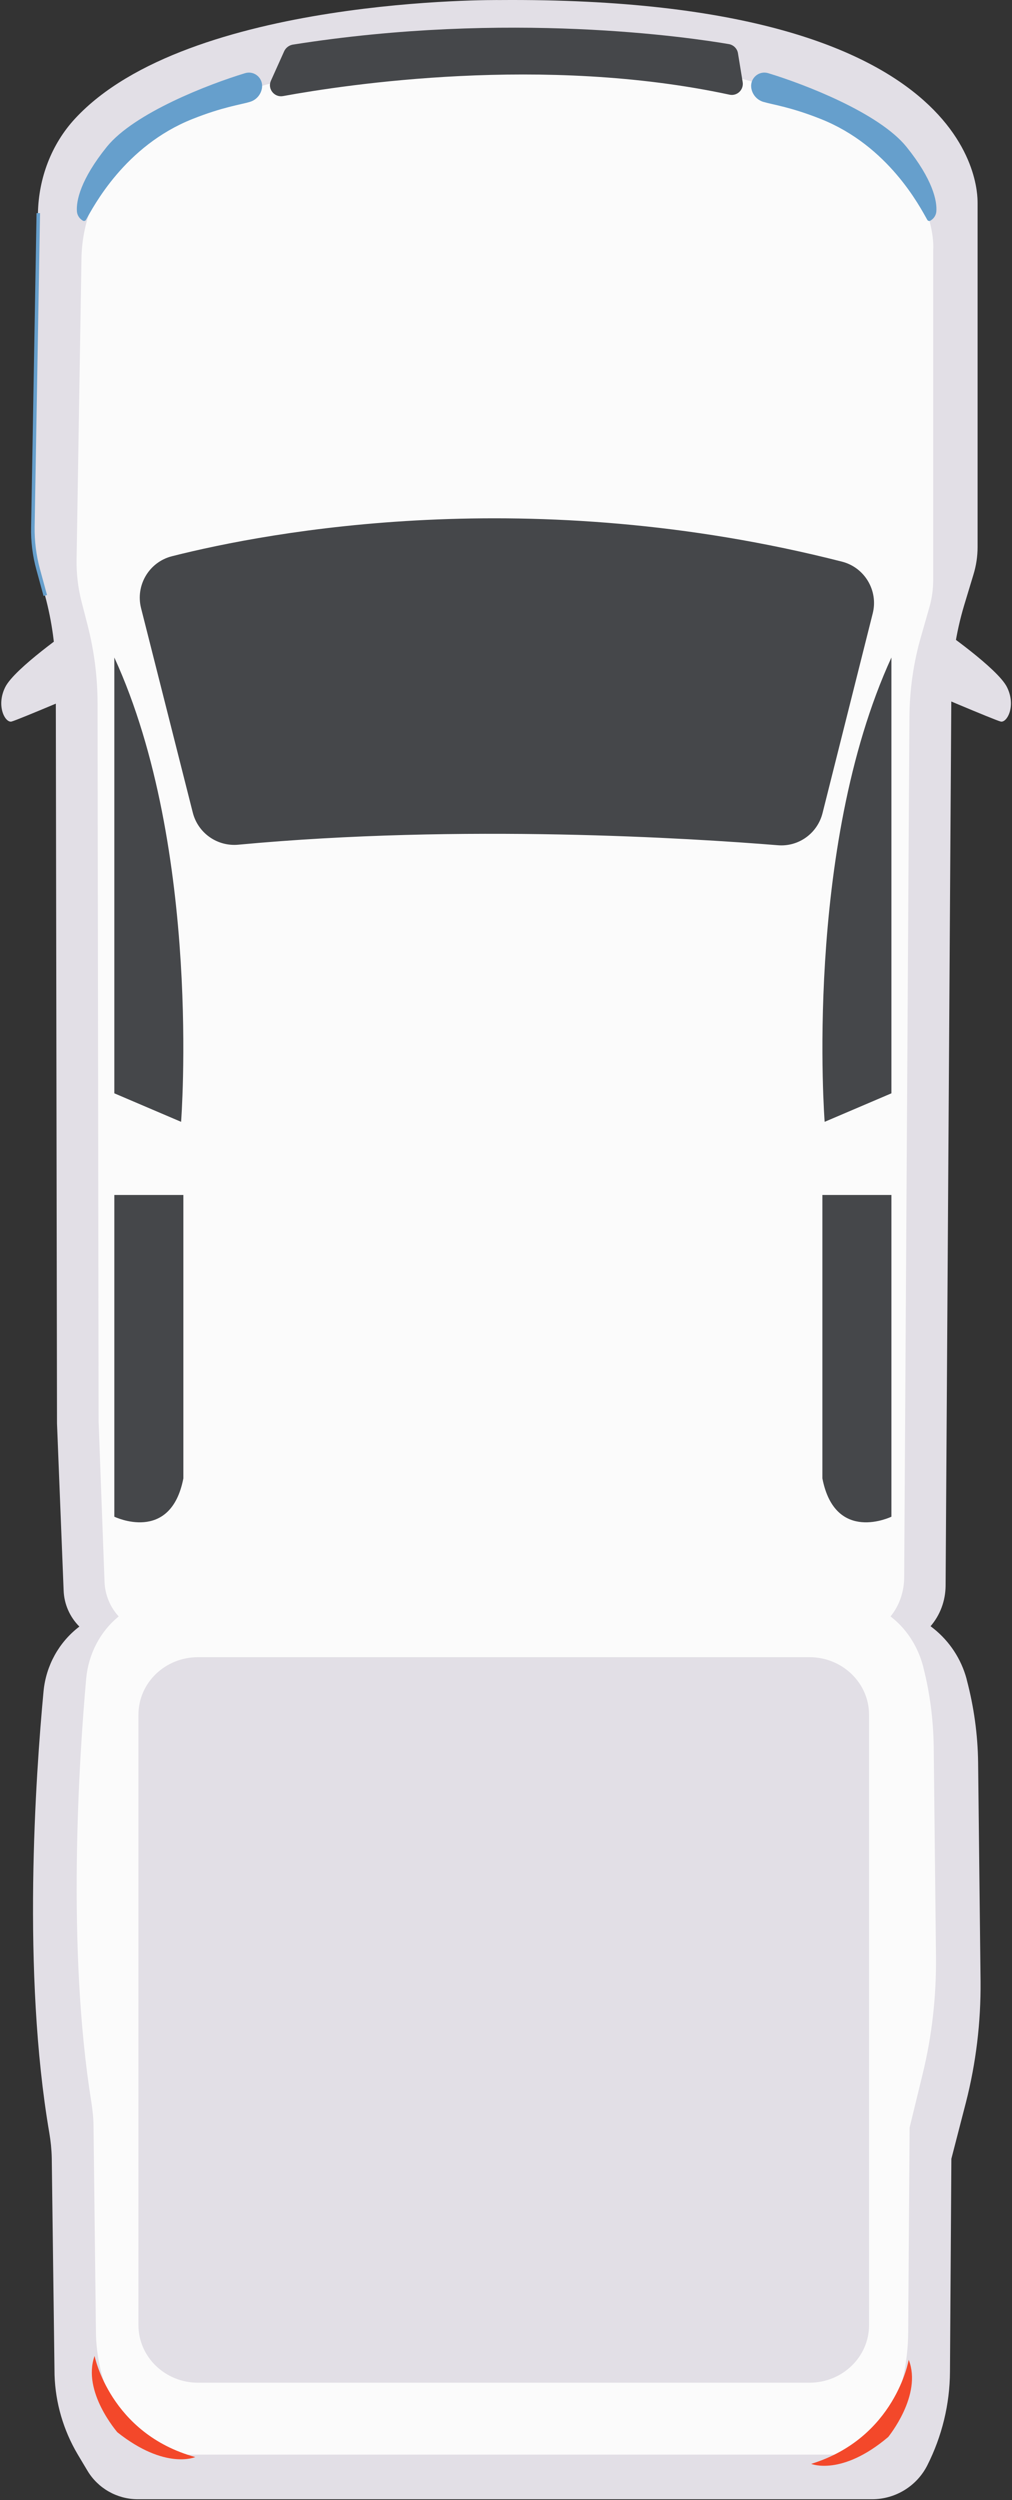 <svg width="579" height="1429" viewBox="0 0 579 1429" fill="none" xmlns="http://www.w3.org/2000/svg">
<rect x="0" y="0" width="579" height="1429" fill="#333333" stroke="none"/>
<path d="M285.912 0.028C285.912 0.028 107.612 -2.072 42.912 67.828C29.412 82.428 22.111 101.828 21.711 121.728L18.612 301.128C18.512 309.328 19.512 317.428 21.612 325.228L25.711 340.228C29.811 355.328 31.912 370.828 31.912 386.428L32.612 813.628L36.412 909.228C36.712 916.928 39.912 924.228 45.412 929.728C33.712 938.628 26.312 952.028 24.912 966.728C20.412 1014.63 12.511 1127.63 28.211 1219.13C29.011 1223.83 29.512 1228.63 29.612 1233.43L31.211 1357.53C31.711 1373.53 36.312 1389.13 44.412 1402.83L49.912 1412.03C55.912 1422.23 66.912 1428.53 78.811 1428.53H499.012C512.312 1428.53 524.512 1421.03 530.512 1409.23C538.912 1392.63 543.412 1374.33 543.512 1355.63L544.312 1233.93L552.611 1201.83C558.411 1179.23 561.212 1155.93 561.012 1132.53L559.611 1007.43C559.411 991.428 557.211 975.628 553.111 960.128L553.012 959.628C549.912 948.228 543.311 938.228 534.211 930.928L532.412 929.528C537.912 923.128 540.912 915.028 541.012 906.528L544.312 394.528C544.411 378.128 546.911 361.728 551.611 346.028L556.912 328.528C558.512 323.328 559.312 318.028 559.312 312.628V116.128C559.012 116.128 568.212 -2.072 285.912 0.028Z" fill="#E2DFE6"/>
<path d="M286.311 30.928C286.311 30.928 124.511 28.928 65.811 96.028C53.511 110.128 46.911 128.728 46.611 147.828L43.812 320.128C43.712 327.928 44.611 335.728 46.511 343.328L50.211 357.728C53.911 372.228 55.812 387.128 55.812 402.128L56.412 812.428L59.812 904.228C60.111 911.628 63.012 918.628 67.912 923.928C57.312 932.528 50.611 945.428 49.312 959.428C45.212 1005.43 38.111 1113.93 52.312 1201.83C53.011 1206.43 53.512 1211.03 53.512 1215.63L54.912 1334.83C55.412 1350.13 59.512 1365.13 66.912 1378.33L71.811 1387.23C77.311 1397.03 87.212 1403.03 98.012 1403.03H479.211C491.311 1403.03 502.311 1395.83 507.811 1384.43C515.511 1368.53 519.511 1350.83 519.611 1333.03L520.412 1216.13L527.912 1185.33C533.212 1163.63 535.712 1141.23 535.512 1118.73L534.211 998.628C534.011 983.328 532.111 968.028 528.311 953.228L528.211 952.728C525.411 941.828 519.411 932.128 511.111 925.228L509.512 923.928C514.512 917.828 517.211 909.928 517.311 901.928L520.311 410.228C520.411 394.428 522.612 378.728 527.012 363.628L531.811 346.828C533.211 341.828 533.912 336.728 533.912 331.528V142.528C534.112 142.328 542.411 28.828 286.311 30.928Z" fill="#FBFBFB"/>
<path d="M24.912 340.628L20.812 325.628C18.612 317.628 17.612 309.428 17.812 301.228L20.912 121.828H22.912L19.812 301.228C19.712 309.328 20.712 317.328 22.812 325.128L26.912 340.128L24.912 340.628Z" fill="#669FCC"/>
<path d="M98.412 317.928C154.212 303.828 303.712 275.628 481.712 321.028C494.712 324.328 502.612 337.628 499.312 350.628L470.611 464.728C467.711 476.328 456.912 484.128 445.012 483.128C395.612 479.128 264.712 470.828 136.312 482.828C124.312 483.928 113.312 476.228 110.312 464.528L80.712 347.628C77.412 334.528 85.312 321.228 98.412 317.928Z" fill="#45474A"/>
<path d="M162.612 29.228L155.012 46.128C152.912 50.728 156.912 55.828 161.912 54.928C198.012 48.328 310.912 31.228 417.412 54.128C421.712 55.028 425.612 51.328 424.912 46.928L422.212 30.428C421.812 27.828 419.712 25.728 417.112 25.228C394.812 21.428 291.012 5.928 167.412 25.528C165.312 25.928 163.512 27.328 162.612 29.228Z" fill="#45474A"/>
<path d="M149.912 50.128C150.612 44.628 145.511 40.228 140.211 41.828C119.411 48.128 76.811 64.528 61.111 83.928C46.111 102.528 43.511 114.828 44.011 120.928C44.211 123.128 45.512 125.028 47.412 126.128C48.112 126.528 48.911 126.228 49.211 125.628C53.411 118.228 71.311 83.428 110.111 68.028C127.411 61.128 137.712 59.828 143.012 58.227C146.712 57.127 149.412 53.928 149.912 50.128Z" fill="#669FCC"/>
<path d="M429.812 50.128C429.112 44.628 434.212 40.228 439.512 41.828C460.312 48.128 502.912 64.528 518.612 83.928C533.612 102.528 536.212 114.828 535.712 120.928C535.512 123.128 534.212 125.028 532.312 126.128C531.612 126.528 530.812 126.228 530.512 125.628C526.312 118.228 508.412 83.428 469.612 68.028C452.312 61.128 442.012 59.828 436.712 58.227C433.012 57.127 430.312 53.928 429.812 50.128Z" fill="#669FCC"/>
<path d="M65.412 375.828V624.928L103.611 641.228C103.611 641.128 115.712 485.428 65.412 375.828Z" fill="#45474A"/>
<path d="M65.412 682.928V866.928C65.412 866.928 97.612 882.528 104.912 845.028V683.028H65.412V682.928Z" fill="#45474A"/>
<path d="M510.012 375.828V624.928L471.811 641.228C471.811 641.128 459.712 485.428 510.012 375.828Z" fill="#45474A"/>
<path d="M510.012 682.928V866.928C510.012 866.928 477.812 882.528 470.512 845.028V683.028H510.012V682.928Z" fill="#45474A"/>
<path d="M79.211 980.127V1329.03C79.211 1347.23 94.511 1361.93 113.312 1361.93H463.111C481.911 1361.93 497.211 1347.23 497.211 1329.03V980.127C497.211 961.927 481.911 947.228 463.111 947.228H113.312C94.412 947.228 79.211 961.927 79.211 980.127Z" fill="#E2DFE6"/>
<path d="M54.111 1346.63C54.111 1346.63 63.011 1391.03 111.711 1404.43C111.711 1404.43 94.611 1412.03 67.111 1390.23C67.211 1390.23 46.811 1367.13 54.111 1346.63Z" fill="#F3482A"/>
<path d="M519.912 1348.83C519.912 1348.83 512.311 1393.43 464.111 1408.33C464.111 1408.33 481.511 1415.53 508.211 1392.93C508.211 1392.83 527.812 1369.13 519.912 1348.83Z" fill="#F3482A"/>
<path d="M40.812 359.528C40.812 359.528 8.412 381.928 3.012 392.728C-2.388 403.528 3.012 413.328 6.612 412.428C10.212 411.528 52.212 393.628 52.212 393.628L40.812 359.528Z" fill="#E2DFE6"/>
<path d="M538.312 359.528C538.312 359.528 570.711 381.928 576.111 392.728C581.511 403.528 576.112 413.328 572.512 412.428C568.912 411.528 526.912 393.628 526.912 393.628L538.312 359.528Z" fill="#E2DFE6"/>
</svg>
